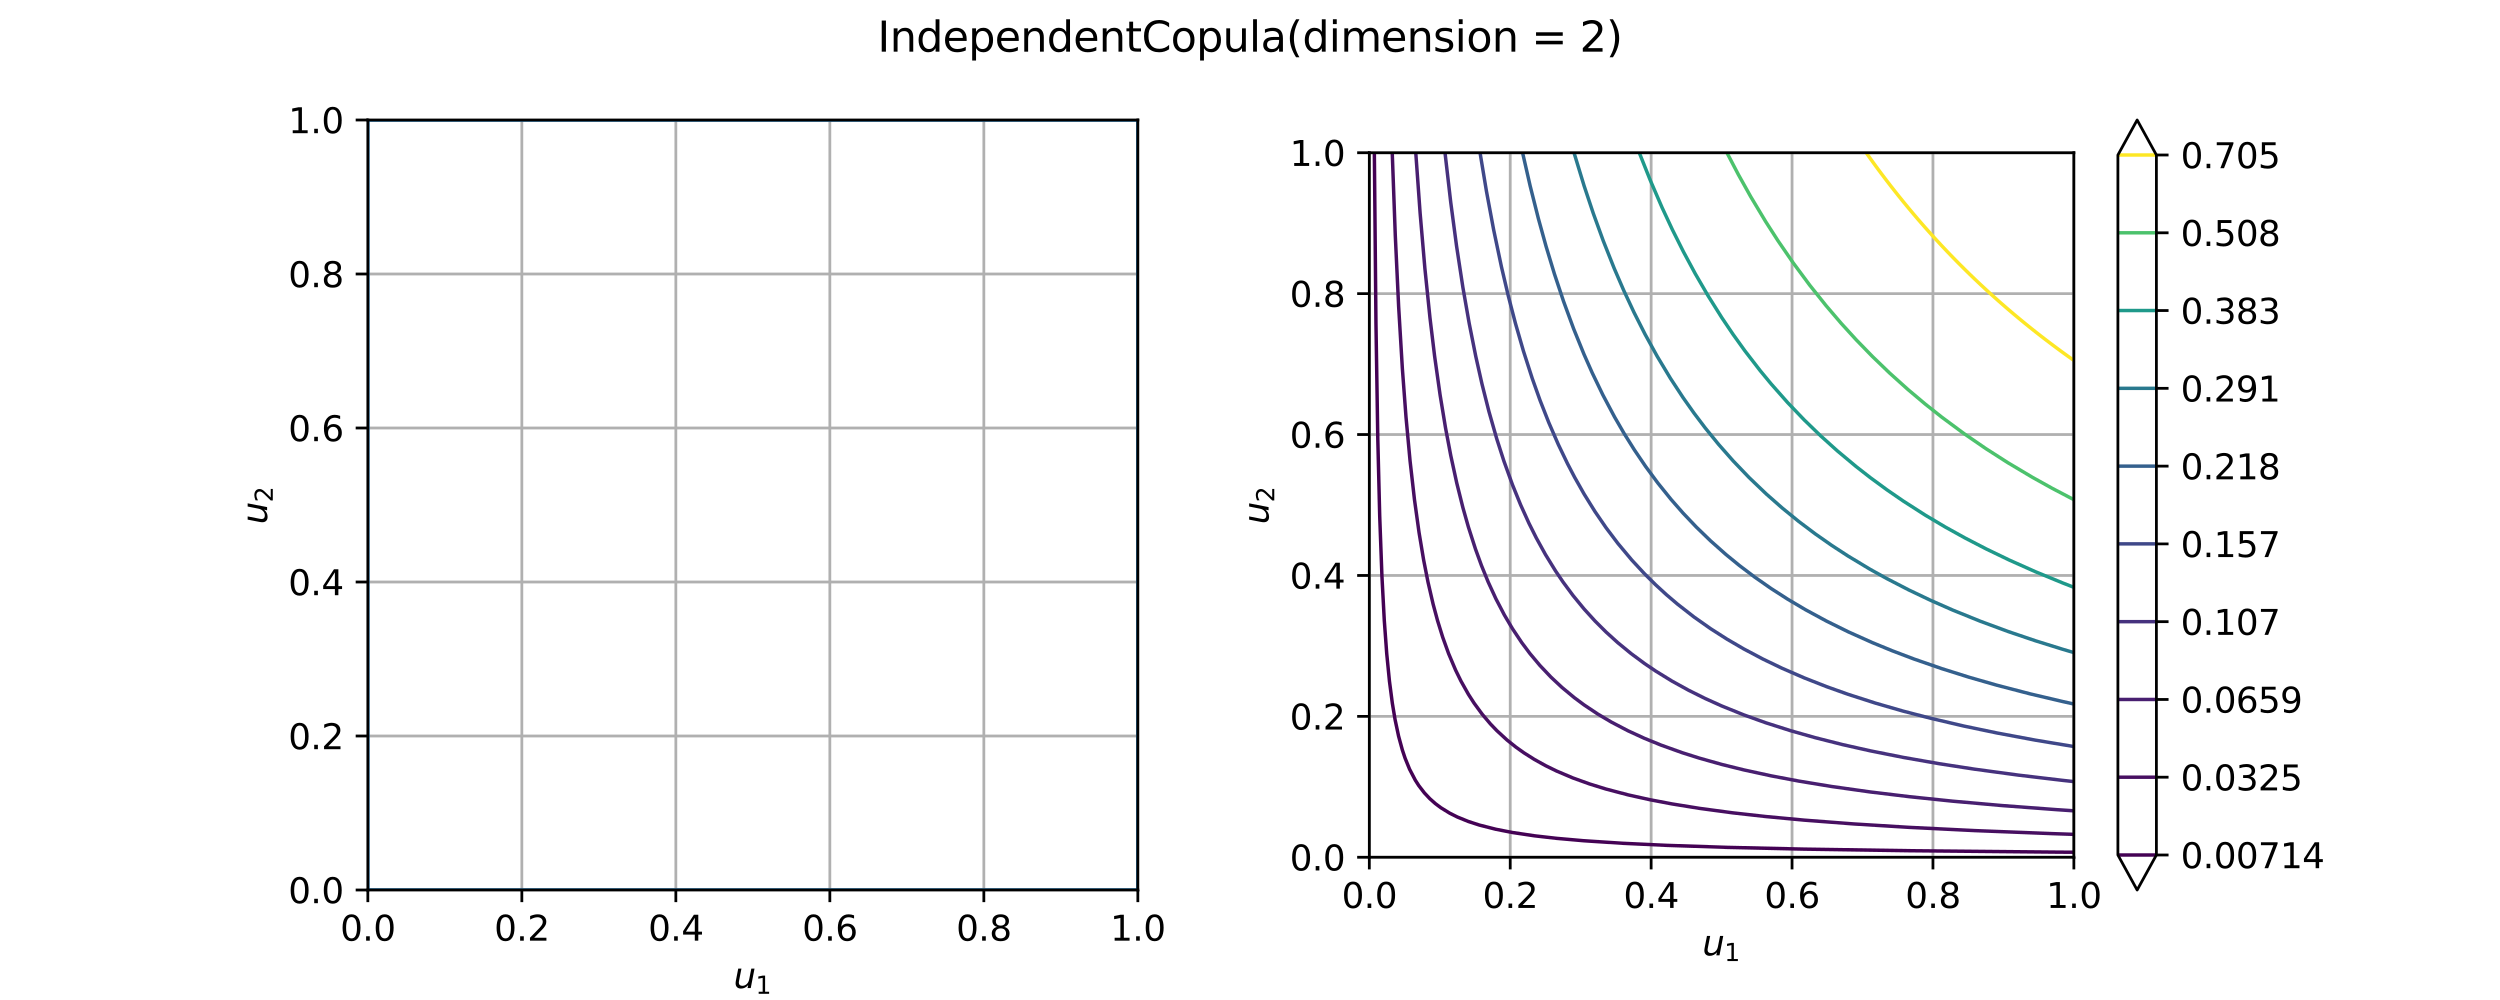 <?xml version="1.0" encoding="utf-8" standalone="no"?>
<!DOCTYPE svg PUBLIC "-//W3C//DTD SVG 1.1//EN"
  "http://www.w3.org/Graphics/SVG/1.1/DTD/svg11.dtd">
<svg xmlns:xlink="http://www.w3.org/1999/xlink" width="720pt" height="288pt" viewBox="0 0 720 288" xmlns="http://www.w3.org/2000/svg" version="1.1">
 <defs>
  <style type="text/css">*{stroke-linejoin: round; stroke-linecap: butt}</style>
 </defs>
 <g id="figure_1">
  <g id="patch_1">
   <path d="M 0 288 
L 720 288 
L 720 0 
L 0 0 
z
" style="fill: #ffffff"/>
  </g>
  <g id="axes_1">
   <g id="patch_2">
    <path d="M 105.938 256.32 
L 327.698 256.32 
L 327.698 34.56 
L 105.938 34.56 
z
" style="fill: #ffffff"/>
   </g>
   <g id="matplotlib.axis_1">
    <g id="xtick_1">
     <g id="line2d_1">
      <path d="M 105.938 256.32 
L 105.938 34.56 
" clip-path="url(#p799a7d5b78)" style="fill: none; stroke: #b0b0b0; stroke-width: 0.8; stroke-linecap: square"/>
     </g>
     <g id="line2d_2">
      <defs>
       <path id="m543e522215" d="M 0 0 
L 0 3.5 
" style="stroke: #000000; stroke-width: 0.8"/>
      </defs>
      <g>
       <use xlink:href="#m543e522215" x="105.938" y="256.32" style="stroke: #000000; stroke-width: 0.8"/>
      </g>
     </g>
     <g id="text_1">
      <!-- 0.0 -->
      <g transform="translate(97.987 270.918) scale(0.1 -0.1)">
       <defs>
        <path id="DejaVuSans-30" d="M 2034 4250 
Q 1547 4250 1301 3770 
Q 1056 3291 1056 2328 
Q 1056 1369 1301 889 
Q 1547 409 2034 409 
Q 2525 409 2770 889 
Q 3016 1369 3016 2328 
Q 3016 3291 2770 3770 
Q 2525 4250 2034 4250 
z
M 2034 4750 
Q 2819 4750 3233 4129 
Q 3647 3509 3647 2328 
Q 3647 1150 3233 529 
Q 2819 -91 2034 -91 
Q 1250 -91 836 529 
Q 422 1150 422 2328 
Q 422 3509 836 4129 
Q 1250 4750 2034 4750 
z
" transform="scale(0.016)"/>
        <path id="DejaVuSans-2e" d="M 684 794 
L 1344 794 
L 1344 0 
L 684 0 
L 684 794 
z
" transform="scale(0.016)"/>
       </defs>
       <use xlink:href="#DejaVuSans-30"/>
       <use xlink:href="#DejaVuSans-2e" transform="translate(63.623 0)"/>
       <use xlink:href="#DejaVuSans-30" transform="translate(95.41 0)"/>
      </g>
     </g>
    </g>
    <g id="xtick_2">
     <g id="line2d_3">
      <path d="M 150.29 256.32 
L 150.29 34.56 
" clip-path="url(#p799a7d5b78)" style="fill: none; stroke: #b0b0b0; stroke-width: 0.8; stroke-linecap: square"/>
     </g>
     <g id="line2d_4">
      <g>
       <use xlink:href="#m543e522215" x="150.29" y="256.32" style="stroke: #000000; stroke-width: 0.8"/>
      </g>
     </g>
     <g id="text_2">
      <!-- 0.2 -->
      <g transform="translate(142.339 270.918) scale(0.1 -0.1)">
       <defs>
        <path id="DejaVuSans-32" d="M 1228 531 
L 3431 531 
L 3431 0 
L 469 0 
L 469 531 
Q 828 903 1448 1529 
Q 2069 2156 2228 2338 
Q 2531 2678 2651 2914 
Q 2772 3150 2772 3378 
Q 2772 3750 2511 3984 
Q 2250 4219 1831 4219 
Q 1534 4219 1204 4116 
Q 875 4013 500 3803 
L 500 4441 
Q 881 4594 1212 4672 
Q 1544 4750 1819 4750 
Q 2544 4750 2975 4387 
Q 3406 4025 3406 3419 
Q 3406 3131 3298 2873 
Q 3191 2616 2906 2266 
Q 2828 2175 2409 1742 
Q 1991 1309 1228 531 
z
" transform="scale(0.016)"/>
       </defs>
       <use xlink:href="#DejaVuSans-30"/>
       <use xlink:href="#DejaVuSans-2e" transform="translate(63.623 0)"/>
       <use xlink:href="#DejaVuSans-32" transform="translate(95.41 0)"/>
      </g>
     </g>
    </g>
    <g id="xtick_3">
     <g id="line2d_5">
      <path d="M 194.642 256.32 
L 194.642 34.56 
" clip-path="url(#p799a7d5b78)" style="fill: none; stroke: #b0b0b0; stroke-width: 0.8; stroke-linecap: square"/>
     </g>
     <g id="line2d_6">
      <g>
       <use xlink:href="#m543e522215" x="194.642" y="256.32" style="stroke: #000000; stroke-width: 0.8"/>
      </g>
     </g>
     <g id="text_3">
      <!-- 0.4 -->
      <g transform="translate(186.691 270.918) scale(0.1 -0.1)">
       <defs>
        <path id="DejaVuSans-34" d="M 2419 4116 
L 825 1625 
L 2419 1625 
L 2419 4116 
z
M 2253 4666 
L 3047 4666 
L 3047 1625 
L 3713 1625 
L 3713 1100 
L 3047 1100 
L 3047 0 
L 2419 0 
L 2419 1100 
L 313 1100 
L 313 1709 
L 2253 4666 
z
" transform="scale(0.016)"/>
       </defs>
       <use xlink:href="#DejaVuSans-30"/>
       <use xlink:href="#DejaVuSans-2e" transform="translate(63.623 0)"/>
       <use xlink:href="#DejaVuSans-34" transform="translate(95.41 0)"/>
      </g>
     </g>
    </g>
    <g id="xtick_4">
     <g id="line2d_7">
      <path d="M 238.994 256.32 
L 238.994 34.56 
" clip-path="url(#p799a7d5b78)" style="fill: none; stroke: #b0b0b0; stroke-width: 0.8; stroke-linecap: square"/>
     </g>
     <g id="line2d_8">
      <g>
       <use xlink:href="#m543e522215" x="238.994" y="256.32" style="stroke: #000000; stroke-width: 0.8"/>
      </g>
     </g>
     <g id="text_4">
      <!-- 0.6 -->
      <g transform="translate(231.043 270.918) scale(0.1 -0.1)">
       <defs>
        <path id="DejaVuSans-36" d="M 2113 2584 
Q 1688 2584 1439 2293 
Q 1191 2003 1191 1497 
Q 1191 994 1439 701 
Q 1688 409 2113 409 
Q 2538 409 2786 701 
Q 3034 994 3034 1497 
Q 3034 2003 2786 2293 
Q 2538 2584 2113 2584 
z
M 3366 4563 
L 3366 3988 
Q 3128 4100 2886 4159 
Q 2644 4219 2406 4219 
Q 1781 4219 1451 3797 
Q 1122 3375 1075 2522 
Q 1259 2794 1537 2939 
Q 1816 3084 2150 3084 
Q 2853 3084 3261 2657 
Q 3669 2231 3669 1497 
Q 3669 778 3244 343 
Q 2819 -91 2113 -91 
Q 1303 -91 875 529 
Q 447 1150 447 2328 
Q 447 3434 972 4092 
Q 1497 4750 2381 4750 
Q 2619 4750 2861 4703 
Q 3103 4656 3366 4563 
z
" transform="scale(0.016)"/>
       </defs>
       <use xlink:href="#DejaVuSans-30"/>
       <use xlink:href="#DejaVuSans-2e" transform="translate(63.623 0)"/>
       <use xlink:href="#DejaVuSans-36" transform="translate(95.41 0)"/>
      </g>
     </g>
    </g>
    <g id="xtick_5">
     <g id="line2d_9">
      <path d="M 283.346 256.32 
L 283.346 34.56 
" clip-path="url(#p799a7d5b78)" style="fill: none; stroke: #b0b0b0; stroke-width: 0.8; stroke-linecap: square"/>
     </g>
     <g id="line2d_10">
      <g>
       <use xlink:href="#m543e522215" x="283.346" y="256.32" style="stroke: #000000; stroke-width: 0.8"/>
      </g>
     </g>
     <g id="text_5">
      <!-- 0.8 -->
      <g transform="translate(275.395 270.918) scale(0.1 -0.1)">
       <defs>
        <path id="DejaVuSans-38" d="M 2034 2216 
Q 1584 2216 1326 1975 
Q 1069 1734 1069 1313 
Q 1069 891 1326 650 
Q 1584 409 2034 409 
Q 2484 409 2743 651 
Q 3003 894 3003 1313 
Q 3003 1734 2745 1975 
Q 2488 2216 2034 2216 
z
M 1403 2484 
Q 997 2584 770 2862 
Q 544 3141 544 3541 
Q 544 4100 942 4425 
Q 1341 4750 2034 4750 
Q 2731 4750 3128 4425 
Q 3525 4100 3525 3541 
Q 3525 3141 3298 2862 
Q 3072 2584 2669 2484 
Q 3125 2378 3379 2068 
Q 3634 1759 3634 1313 
Q 3634 634 3220 271 
Q 2806 -91 2034 -91 
Q 1263 -91 848 271 
Q 434 634 434 1313 
Q 434 1759 690 2068 
Q 947 2378 1403 2484 
z
M 1172 3481 
Q 1172 3119 1398 2916 
Q 1625 2713 2034 2713 
Q 2441 2713 2670 2916 
Q 2900 3119 2900 3481 
Q 2900 3844 2670 4047 
Q 2441 4250 2034 4250 
Q 1625 4250 1398 4047 
Q 1172 3844 1172 3481 
z
" transform="scale(0.016)"/>
       </defs>
       <use xlink:href="#DejaVuSans-30"/>
       <use xlink:href="#DejaVuSans-2e" transform="translate(63.623 0)"/>
       <use xlink:href="#DejaVuSans-38" transform="translate(95.41 0)"/>
      </g>
     </g>
    </g>
    <g id="xtick_6">
     <g id="line2d_11">
      <path d="M 327.698 256.32 
L 327.698 34.56 
" clip-path="url(#p799a7d5b78)" style="fill: none; stroke: #b0b0b0; stroke-width: 0.8; stroke-linecap: square"/>
     </g>
     <g id="line2d_12">
      <g>
       <use xlink:href="#m543e522215" x="327.698" y="256.32" style="stroke: #000000; stroke-width: 0.8"/>
      </g>
     </g>
     <g id="text_6">
      <!-- 1.0 -->
      <g transform="translate(319.747 270.918) scale(0.1 -0.1)">
       <defs>
        <path id="DejaVuSans-31" d="M 794 531 
L 1825 531 
L 1825 4091 
L 703 3866 
L 703 4441 
L 1819 4666 
L 2450 4666 
L 2450 531 
L 3481 531 
L 3481 0 
L 794 0 
L 794 531 
z
" transform="scale(0.016)"/>
       </defs>
       <use xlink:href="#DejaVuSans-31"/>
       <use xlink:href="#DejaVuSans-2e" transform="translate(63.623 0)"/>
       <use xlink:href="#DejaVuSans-30" transform="translate(95.41 0)"/>
      </g>
     </g>
    </g>
    <g id="text_7">
     <!-- $u_1$ -->
     <g transform="translate(211.268 284.597) scale(0.1 -0.1)">
      <defs>
       <path id="DejaVuSans-Oblique-75" d="M 428 1388 
L 838 3500 
L 1416 3500 
L 1006 1409 
Q 975 1256 961 1147 
Q 947 1038 947 966 
Q 947 700 1109 554 
Q 1272 409 1569 409 
Q 2031 409 2368 721 
Q 2706 1034 2809 1563 
L 3194 3500 
L 3769 3500 
L 3091 0 
L 2516 0 
L 2631 550 
Q 2388 244 2052 76 
Q 1716 -91 1338 -91 
Q 878 -91 622 161 
Q 366 413 366 863 
Q 366 956 381 1097 
Q 397 1238 428 1388 
z
" transform="scale(0.016)"/>
      </defs>
      <use xlink:href="#DejaVuSans-Oblique-75" transform="translate(0 0.312)"/>
      <use xlink:href="#DejaVuSans-31" transform="translate(63.379 -16.094) scale(0.7)"/>
     </g>
    </g>
   </g>
   <g id="matplotlib.axis_2">
    <g id="ytick_1">
     <g id="line2d_13">
      <path d="M 105.938 256.32 
L 327.698 256.32 
" clip-path="url(#p799a7d5b78)" style="fill: none; stroke: #b0b0b0; stroke-width: 0.8; stroke-linecap: square"/>
     </g>
     <g id="line2d_14">
      <defs>
       <path id="m0b3431dbe2" d="M 0 0 
L -3.5 0 
" style="stroke: #000000; stroke-width: 0.8"/>
      </defs>
      <g>
       <use xlink:href="#m0b3431dbe2" x="105.938" y="256.32" style="stroke: #000000; stroke-width: 0.8"/>
      </g>
     </g>
     <g id="text_8">
      <!-- 0.0 -->
      <g transform="translate(83.035 260.119) scale(0.1 -0.1)">
       <use xlink:href="#DejaVuSans-30"/>
       <use xlink:href="#DejaVuSans-2e" transform="translate(63.623 0)"/>
       <use xlink:href="#DejaVuSans-30" transform="translate(95.41 0)"/>
      </g>
     </g>
    </g>
    <g id="ytick_2">
     <g id="line2d_15">
      <path d="M 105.938 211.968 
L 327.698 211.968 
" clip-path="url(#p799a7d5b78)" style="fill: none; stroke: #b0b0b0; stroke-width: 0.8; stroke-linecap: square"/>
     </g>
     <g id="line2d_16">
      <g>
       <use xlink:href="#m0b3431dbe2" x="105.938" y="211.968" style="stroke: #000000; stroke-width: 0.8"/>
      </g>
     </g>
     <g id="text_9">
      <!-- 0.2 -->
      <g transform="translate(83.035 215.767) scale(0.1 -0.1)">
       <use xlink:href="#DejaVuSans-30"/>
       <use xlink:href="#DejaVuSans-2e" transform="translate(63.623 0)"/>
       <use xlink:href="#DejaVuSans-32" transform="translate(95.41 0)"/>
      </g>
     </g>
    </g>
    <g id="ytick_3">
     <g id="line2d_17">
      <path d="M 105.938 167.616 
L 327.698 167.616 
" clip-path="url(#p799a7d5b78)" style="fill: none; stroke: #b0b0b0; stroke-width: 0.8; stroke-linecap: square"/>
     </g>
     <g id="line2d_18">
      <g>
       <use xlink:href="#m0b3431dbe2" x="105.938" y="167.616" style="stroke: #000000; stroke-width: 0.8"/>
      </g>
     </g>
     <g id="text_10">
      <!-- 0.4 -->
      <g transform="translate(83.035 171.415) scale(0.1 -0.1)">
       <use xlink:href="#DejaVuSans-30"/>
       <use xlink:href="#DejaVuSans-2e" transform="translate(63.623 0)"/>
       <use xlink:href="#DejaVuSans-34" transform="translate(95.41 0)"/>
      </g>
     </g>
    </g>
    <g id="ytick_4">
     <g id="line2d_19">
      <path d="M 105.938 123.264 
L 327.698 123.264 
" clip-path="url(#p799a7d5b78)" style="fill: none; stroke: #b0b0b0; stroke-width: 0.8; stroke-linecap: square"/>
     </g>
     <g id="line2d_20">
      <g>
       <use xlink:href="#m0b3431dbe2" x="105.938" y="123.264" style="stroke: #000000; stroke-width: 0.8"/>
      </g>
     </g>
     <g id="text_11">
      <!-- 0.6 -->
      <g transform="translate(83.035 127.063) scale(0.1 -0.1)">
       <use xlink:href="#DejaVuSans-30"/>
       <use xlink:href="#DejaVuSans-2e" transform="translate(63.623 0)"/>
       <use xlink:href="#DejaVuSans-36" transform="translate(95.41 0)"/>
      </g>
     </g>
    </g>
    <g id="ytick_5">
     <g id="line2d_21">
      <path d="M 105.938 78.912 
L 327.698 78.912 
" clip-path="url(#p799a7d5b78)" style="fill: none; stroke: #b0b0b0; stroke-width: 0.8; stroke-linecap: square"/>
     </g>
     <g id="line2d_22">
      <g>
       <use xlink:href="#m0b3431dbe2" x="105.938" y="78.912" style="stroke: #000000; stroke-width: 0.8"/>
      </g>
     </g>
     <g id="text_12">
      <!-- 0.8 -->
      <g transform="translate(83.035 82.711) scale(0.1 -0.1)">
       <use xlink:href="#DejaVuSans-30"/>
       <use xlink:href="#DejaVuSans-2e" transform="translate(63.623 0)"/>
       <use xlink:href="#DejaVuSans-38" transform="translate(95.41 0)"/>
      </g>
     </g>
    </g>
    <g id="ytick_6">
     <g id="line2d_23">
      <path d="M 105.938 34.56 
L 327.698 34.56 
" clip-path="url(#p799a7d5b78)" style="fill: none; stroke: #b0b0b0; stroke-width: 0.8; stroke-linecap: square"/>
     </g>
     <g id="line2d_24">
      <g>
       <use xlink:href="#m0b3431dbe2" x="105.938" y="34.56" style="stroke: #000000; stroke-width: 0.8"/>
      </g>
     </g>
     <g id="text_13">
      <!-- 1.0 -->
      <g transform="translate(83.035 38.359) scale(0.1 -0.1)">
       <use xlink:href="#DejaVuSans-31"/>
       <use xlink:href="#DejaVuSans-2e" transform="translate(63.623 0)"/>
       <use xlink:href="#DejaVuSans-30" transform="translate(95.41 0)"/>
      </g>
     </g>
    </g>
    <g id="text_14">
     <!-- $u_2$ -->
     <g transform="translate(76.955 150.99) rotate(-90) scale(0.1 -0.1)">
      <use xlink:href="#DejaVuSans-Oblique-75" transform="translate(0 0.312)"/>
      <use xlink:href="#DejaVuSans-32" transform="translate(63.379 -16.094) scale(0.7)"/>
     </g>
    </g>
   </g>
   <g id="line2d_25">
    <path d="M 105.938 256.32 
L 327.698 256.32 
L 327.698 34.56 
L 105.938 34.56 
L 105.938 256.32 
" clip-path="url(#p799a7d5b78)" style="fill: none; stroke: #1f77b4; stroke-linecap: square"/>
   </g>
   <g id="QuadContourSet_1">
    <path clip-path="url(#p799a7d5b78)" style="fill: none; stroke: #440154; stroke-opacity: 0.996"/>
   </g>
   <g id="patch_3">
    <path d="M 105.938 256.32 
L 105.938 34.56 
" style="fill: none; stroke: #000000; stroke-width: 0.8; stroke-linejoin: miter; stroke-linecap: square"/>
   </g>
   <g id="patch_4">
    <path d="M 327.698 256.32 
L 327.698 34.56 
" style="fill: none; stroke: #000000; stroke-width: 0.8; stroke-linejoin: miter; stroke-linecap: square"/>
   </g>
   <g id="patch_5">
    <path d="M 105.938 256.32 
L 327.698 256.32 
" style="fill: none; stroke: #000000; stroke-width: 0.8; stroke-linejoin: miter; stroke-linecap: square"/>
   </g>
   <g id="patch_6">
    <path d="M 105.938 34.56 
L 327.698 34.56 
" style="fill: none; stroke: #000000; stroke-width: 0.8; stroke-linejoin: miter; stroke-linecap: square"/>
   </g>
  </g>
  <g id="axes_2">
   <g id="patch_7">
    <path d="M 394.364 246.895 
L 597.273 246.895 
L 597.273 43.985 
L 394.364 43.985 
z
" style="fill: #ffffff"/>
   </g>
   <g id="matplotlib.axis_3">
    <g id="xtick_7">
     <g id="line2d_26">
      <path d="M 394.364 246.895 
L 394.364 43.985 
" clip-path="url(#p4cf922f3a5)" style="fill: none; stroke: #b0b0b0; stroke-width: 0.8; stroke-linecap: square"/>
     </g>
     <g id="line2d_27">
      <g>
       <use xlink:href="#m543e522215" x="394.364" y="246.895" style="stroke: #000000; stroke-width: 0.8"/>
      </g>
     </g>
     <g id="text_15">
      <!-- 0.0 -->
      <g transform="translate(386.412 261.493) scale(0.1 -0.1)">
       <use xlink:href="#DejaVuSans-30"/>
       <use xlink:href="#DejaVuSans-2e" transform="translate(63.623 0)"/>
       <use xlink:href="#DejaVuSans-30" transform="translate(95.41 0)"/>
      </g>
     </g>
    </g>
    <g id="xtick_8">
     <g id="line2d_28">
      <path d="M 434.945 246.895 
L 434.945 43.985 
" clip-path="url(#p4cf922f3a5)" style="fill: none; stroke: #b0b0b0; stroke-width: 0.8; stroke-linecap: square"/>
     </g>
     <g id="line2d_29">
      <g>
       <use xlink:href="#m543e522215" x="434.945" y="246.895" style="stroke: #000000; stroke-width: 0.8"/>
      </g>
     </g>
     <g id="text_16">
      <!-- 0.2 -->
      <g transform="translate(426.994 261.493) scale(0.1 -0.1)">
       <use xlink:href="#DejaVuSans-30"/>
       <use xlink:href="#DejaVuSans-2e" transform="translate(63.623 0)"/>
       <use xlink:href="#DejaVuSans-32" transform="translate(95.41 0)"/>
      </g>
     </g>
    </g>
    <g id="xtick_9">
     <g id="line2d_30">
      <path d="M 475.527 246.895 
L 475.527 43.985 
" clip-path="url(#p4cf922f3a5)" style="fill: none; stroke: #b0b0b0; stroke-width: 0.8; stroke-linecap: square"/>
     </g>
     <g id="line2d_31">
      <g>
       <use xlink:href="#m543e522215" x="475.527" y="246.895" style="stroke: #000000; stroke-width: 0.8"/>
      </g>
     </g>
     <g id="text_17">
      <!-- 0.4 -->
      <g transform="translate(467.576 261.493) scale(0.1 -0.1)">
       <use xlink:href="#DejaVuSans-30"/>
       <use xlink:href="#DejaVuSans-2e" transform="translate(63.623 0)"/>
       <use xlink:href="#DejaVuSans-34" transform="translate(95.41 0)"/>
      </g>
     </g>
    </g>
    <g id="xtick_10">
     <g id="line2d_32">
      <path d="M 516.109 246.895 
L 516.109 43.985 
" clip-path="url(#p4cf922f3a5)" style="fill: none; stroke: #b0b0b0; stroke-width: 0.8; stroke-linecap: square"/>
     </g>
     <g id="line2d_33">
      <g>
       <use xlink:href="#m543e522215" x="516.109" y="246.895" style="stroke: #000000; stroke-width: 0.8"/>
      </g>
     </g>
     <g id="text_18">
      <!-- 0.6 -->
      <g transform="translate(508.158 261.493) scale(0.1 -0.1)">
       <use xlink:href="#DejaVuSans-30"/>
       <use xlink:href="#DejaVuSans-2e" transform="translate(63.623 0)"/>
       <use xlink:href="#DejaVuSans-36" transform="translate(95.41 0)"/>
      </g>
     </g>
    </g>
    <g id="xtick_11">
     <g id="line2d_34">
      <path d="M 556.691 246.895 
L 556.691 43.985 
" clip-path="url(#p4cf922f3a5)" style="fill: none; stroke: #b0b0b0; stroke-width: 0.8; stroke-linecap: square"/>
     </g>
     <g id="line2d_35">
      <g>
       <use xlink:href="#m543e522215" x="556.691" y="246.895" style="stroke: #000000; stroke-width: 0.8"/>
      </g>
     </g>
     <g id="text_19">
      <!-- 0.8 -->
      <g transform="translate(548.739 261.493) scale(0.1 -0.1)">
       <use xlink:href="#DejaVuSans-30"/>
       <use xlink:href="#DejaVuSans-2e" transform="translate(63.623 0)"/>
       <use xlink:href="#DejaVuSans-38" transform="translate(95.41 0)"/>
      </g>
     </g>
    </g>
    <g id="xtick_12">
     <g id="line2d_36">
      <path d="M 597.273 246.895 
L 597.273 43.985 
" clip-path="url(#p4cf922f3a5)" style="fill: none; stroke: #b0b0b0; stroke-width: 0.8; stroke-linecap: square"/>
     </g>
     <g id="line2d_37">
      <g>
       <use xlink:href="#m543e522215" x="597.273" y="246.895" style="stroke: #000000; stroke-width: 0.8"/>
      </g>
     </g>
     <g id="text_20">
      <!-- 1.0 -->
      <g transform="translate(589.321 261.493) scale(0.1 -0.1)">
       <use xlink:href="#DejaVuSans-31"/>
       <use xlink:href="#DejaVuSans-2e" transform="translate(63.623 0)"/>
       <use xlink:href="#DejaVuSans-30" transform="translate(95.41 0)"/>
      </g>
     </g>
    </g>
    <g id="text_21">
     <!-- $u_1$ -->
     <g transform="translate(490.268 275.171) scale(0.1 -0.1)">
      <use xlink:href="#DejaVuSans-Oblique-75" transform="translate(0 0.312)"/>
      <use xlink:href="#DejaVuSans-31" transform="translate(63.379 -16.094) scale(0.7)"/>
     </g>
    </g>
   </g>
   <g id="matplotlib.axis_4">
    <g id="ytick_7">
     <g id="line2d_38">
      <path d="M 394.364 246.895 
L 597.273 246.895 
" clip-path="url(#p4cf922f3a5)" style="fill: none; stroke: #b0b0b0; stroke-width: 0.8; stroke-linecap: square"/>
     </g>
     <g id="line2d_39">
      <g>
       <use xlink:href="#m0b3431dbe2" x="394.364" y="246.895" style="stroke: #000000; stroke-width: 0.8"/>
      </g>
     </g>
     <g id="text_22">
      <!-- 0.0 -->
      <g transform="translate(371.461 250.694) scale(0.1 -0.1)">
       <use xlink:href="#DejaVuSans-30"/>
       <use xlink:href="#DejaVuSans-2e" transform="translate(63.623 0)"/>
       <use xlink:href="#DejaVuSans-30" transform="translate(95.41 0)"/>
      </g>
     </g>
    </g>
    <g id="ytick_8">
     <g id="line2d_40">
      <path d="M 394.364 206.313 
L 597.273 206.313 
" clip-path="url(#p4cf922f3a5)" style="fill: none; stroke: #b0b0b0; stroke-width: 0.8; stroke-linecap: square"/>
     </g>
     <g id="line2d_41">
      <g>
       <use xlink:href="#m0b3431dbe2" x="394.364" y="206.313" style="stroke: #000000; stroke-width: 0.8"/>
      </g>
     </g>
     <g id="text_23">
      <!-- 0.2 -->
      <g transform="translate(371.461 210.112) scale(0.1 -0.1)">
       <use xlink:href="#DejaVuSans-30"/>
       <use xlink:href="#DejaVuSans-2e" transform="translate(63.623 0)"/>
       <use xlink:href="#DejaVuSans-32" transform="translate(95.41 0)"/>
      </g>
     </g>
    </g>
    <g id="ytick_9">
     <g id="line2d_42">
      <path d="M 394.364 165.731 
L 597.273 165.731 
" clip-path="url(#p4cf922f3a5)" style="fill: none; stroke: #b0b0b0; stroke-width: 0.8; stroke-linecap: square"/>
     </g>
     <g id="line2d_43">
      <g>
       <use xlink:href="#m0b3431dbe2" x="394.364" y="165.731" style="stroke: #000000; stroke-width: 0.8"/>
      </g>
     </g>
     <g id="text_24">
      <!-- 0.4 -->
      <g transform="translate(371.461 169.53) scale(0.1 -0.1)">
       <use xlink:href="#DejaVuSans-30"/>
       <use xlink:href="#DejaVuSans-2e" transform="translate(63.623 0)"/>
       <use xlink:href="#DejaVuSans-34" transform="translate(95.41 0)"/>
      </g>
     </g>
    </g>
    <g id="ytick_10">
     <g id="line2d_44">
      <path d="M 394.364 125.149 
L 597.273 125.149 
" clip-path="url(#p4cf922f3a5)" style="fill: none; stroke: #b0b0b0; stroke-width: 0.8; stroke-linecap: square"/>
     </g>
     <g id="line2d_45">
      <g>
       <use xlink:href="#m0b3431dbe2" x="394.364" y="125.149" style="stroke: #000000; stroke-width: 0.8"/>
      </g>
     </g>
     <g id="text_25">
      <!-- 0.6 -->
      <g transform="translate(371.461 128.948) scale(0.1 -0.1)">
       <use xlink:href="#DejaVuSans-30"/>
       <use xlink:href="#DejaVuSans-2e" transform="translate(63.623 0)"/>
       <use xlink:href="#DejaVuSans-36" transform="translate(95.41 0)"/>
      </g>
     </g>
    </g>
    <g id="ytick_11">
     <g id="line2d_46">
      <path d="M 394.364 84.567 
L 597.273 84.567 
" clip-path="url(#p4cf922f3a5)" style="fill: none; stroke: #b0b0b0; stroke-width: 0.8; stroke-linecap: square"/>
     </g>
     <g id="line2d_47">
      <g>
       <use xlink:href="#m0b3431dbe2" x="394.364" y="84.567" style="stroke: #000000; stroke-width: 0.8"/>
      </g>
     </g>
     <g id="text_26">
      <!-- 0.8 -->
      <g transform="translate(371.461 88.366) scale(0.1 -0.1)">
       <use xlink:href="#DejaVuSans-30"/>
       <use xlink:href="#DejaVuSans-2e" transform="translate(63.623 0)"/>
       <use xlink:href="#DejaVuSans-38" transform="translate(95.41 0)"/>
      </g>
     </g>
    </g>
    <g id="ytick_12">
     <g id="line2d_48">
      <path d="M 394.364 43.985 
L 597.273 43.985 
" clip-path="url(#p4cf922f3a5)" style="fill: none; stroke: #b0b0b0; stroke-width: 0.8; stroke-linecap: square"/>
     </g>
     <g id="line2d_49">
      <g>
       <use xlink:href="#m0b3431dbe2" x="394.364" y="43.985" style="stroke: #000000; stroke-width: 0.8"/>
      </g>
     </g>
     <g id="text_27">
      <!-- 1.0 -->
      <g transform="translate(371.461 47.785) scale(0.1 -0.1)">
       <use xlink:href="#DejaVuSans-31"/>
       <use xlink:href="#DejaVuSans-2e" transform="translate(63.623 0)"/>
       <use xlink:href="#DejaVuSans-30" transform="translate(95.41 0)"/>
      </g>
     </g>
    </g>
    <g id="text_28">
     <!-- $u_2$ -->
     <g transform="translate(365.381 150.99) rotate(-90) scale(0.1 -0.1)">
      <use xlink:href="#DejaVuSans-Oblique-75" transform="translate(0 0.312)"/>
      <use xlink:href="#DejaVuSans-32" transform="translate(63.379 -16.094) scale(0.7)"/>
     </g>
    </g>
   </g>
   <g id="QuadContourSet_2">
    <path d="M 395.813 43.985 
L 396.276 93.127 
L 396.804 126.417 
L 397.355 148.61 
L 398 166.048 
L 398.677 178.73 
L 399.376 188.241 
L 400.16 196.167 
L 400.988 202.508 
L 401.783 207.264 
L 402.794 212.02 
L 403.875 215.983 
L 404.668 218.36 
L 405.956 221.531 
L 407.612 224.701 
L 408.631 226.287 
L 408.631 226.287 
L 410.216 228.347 
L 411.801 230.033 
L 413.386 231.439 
L 414.972 232.627 
L 414.972 232.627 
L 417.548 234.213 
L 419.727 235.303 
L 422.898 236.591 
L 426.068 237.621 
L 430.824 238.831 
L 435.58 239.761 
L 441.92 240.712 
L 448.261 241.439 
L 456.188 242.139 
L 456.188 242.139 
L 467.284 242.863 
L 479.966 243.46 
L 497.403 244.041 
L 519.597 244.547 
L 549.716 245.002 
L 592.517 245.411 
L 597.273 245.446 
L 597.273 245.446 
" clip-path="url(#p4cf922f3a5)" style="fill: none; stroke: #440154; stroke-opacity: 0.996"/>
    <path d="M 400.965 43.985 
L 401.841 67.764 
L 402.813 88.372 
L 403.875 106.074 
L 404.925 120.076 
L 406.099 132.758 
L 407.363 143.855 
L 408.684 153.366 
L 410.01 161.292 
L 411.262 167.633 
L 412.732 173.974 
L 414.013 178.73 
L 415.487 183.485 
L 417.199 188.241 
L 419.214 192.997 
L 420.768 196.167 
L 422.898 199.954 
L 424.54 202.508 
L 426.861 205.679 
L 429.239 208.489 
L 431.1 210.434 
L 433.994 213.097 
L 436.61 215.19 
L 438.833 216.775 
L 441.92 218.73 
L 445.091 220.491 
L 448.261 222.044 
L 453.017 224.059 
L 457.773 225.771 
L 462.528 227.245 
L 468.869 228.917 
L 475.21 230.327 
L 481.551 231.532 
L 489.477 232.812 
L 498.989 234.093 
L 508.5 235.159 
L 519.597 236.199 
L 533.864 237.293 
L 549.716 238.273 
L 568.739 239.213 
L 590.932 240.081 
L 597.273 240.294 
L 597.273 240.294 
" clip-path="url(#p4cf922f3a5)" style="fill: none; stroke: #470e61; stroke-opacity: 0.996"/>
    <path d="M 407.739 43.985 
L 408.997 61.423 
L 410.364 77.275 
L 411.833 91.542 
L 413.177 102.639 
L 414.745 113.735 
L 416.313 123.247 
L 417.816 131.173 
L 419.541 139.099 
L 421.312 146.186 
L 422.898 151.781 
L 422.898 151.781 
L 424.936 158.122 
L 426.666 162.877 
L 428.605 167.633 
L 430.824 172.458 
L 433.274 177.145 
L 435.58 181.047 
L 438.262 185.071 
L 440.635 188.241 
L 443.506 191.667 
L 446.676 195.014 
L 449.847 197.979 
L 453.4 200.923 
L 456.188 202.996 
L 460.212 205.679 
L 464.114 207.984 
L 468.869 210.468 
L 473.625 212.654 
L 478.381 214.592 
L 484.471 216.775 
L 489.477 218.36 
L 489.477 218.36 
L 495.818 220.144 
L 502.159 221.717 
L 510.085 223.442 
L 518.011 224.945 
L 527.523 226.513 
L 538.619 228.081 
L 550.004 229.457 
L 562.398 230.743 
L 576.665 232.007 
L 592.517 233.198 
L 597.273 233.519 
L 597.273 233.519 
" clip-path="url(#p4cf922f3a5)" style="fill: none; stroke: #481f70; stroke-opacity: 0.996"/>
    <path d="M 416.161 43.985 
L 417.809 58.252 
L 419.499 70.934 
L 421.312 82.777 
L 423.127 93.127 
L 425.023 102.639 
L 426.805 110.565 
L 428.808 118.491 
L 431.074 126.417 
L 433.114 132.758 
L 435.58 139.587 
L 437.957 145.44 
L 440.335 150.688 
L 442.467 154.951 
L 445.091 159.707 
L 445.091 159.707 
L 448.017 164.463 
L 450.164 167.633 
L 453.017 171.489 
L 456.188 175.356 
L 459.358 178.846 
L 462.528 182.011 
L 465.902 185.071 
L 469.769 188.241 
L 473.625 191.095 
L 476.795 193.241 
L 481.551 196.167 
L 481.551 196.167 
L 486.307 198.791 
L 491.062 201.157 
L 495.818 203.301 
L 502.159 205.865 
L 508.5 208.145 
L 515.668 210.434 
L 522.767 212.45 
L 530.693 214.453 
L 538.619 216.235 
L 548.131 218.132 
L 558.481 219.946 
L 568.739 221.531 
L 568.739 221.531 
L 581.42 223.25 
L 594.102 224.752 
L 597.273 225.098 
L 597.273 225.098 
" clip-path="url(#p4cf922f3a5)" style="fill: none; stroke: #46327e; stroke-opacity: 0.996"/>
    <path d="M 426.254 43.985 
L 428.099 55.082 
L 430.17 66.179 
L 432.409 76.813 
L 434.383 85.201 
L 436.446 93.127 
L 438.75 101.11 
L 441.283 108.98 
L 443.544 115.321 
L 446.034 121.662 
L 448.79 128.002 
L 451.432 133.507 
L 453.522 137.514 
L 456.212 142.27 
L 459.358 147.335 
L 462.528 151.965 
L 465.977 156.537 
L 469.955 161.292 
L 473.625 165.255 
L 476.795 168.395 
L 479.966 171.303 
L 483.136 174.002 
L 487.892 177.709 
L 492.648 181.056 
L 497.403 184.095 
L 502.159 186.866 
L 507.751 189.826 
L 513.256 192.468 
L 519.597 195.224 
L 526.04 197.752 
L 532.278 199.975 
L 540.205 202.525 
L 548.131 204.812 
L 556.057 206.875 
L 565.568 209.099 
L 575.08 211.088 
L 586.176 213.159 
L 597.273 215.004 
L 597.273 215.004 
" clip-path="url(#p4cf922f3a5)" style="fill: none; stroke: #3f4889; stroke-opacity: 0.996"/>
    <path d="M 438.502 43.985 
L 440.673 53.497 
L 443.068 63.008 
L 445.262 70.934 
L 447.663 78.86 
L 450.302 86.787 
L 453.215 94.713 
L 456.188 102.029 
L 458.565 107.395 
L 461.623 113.735 
L 464.986 120.076 
L 467.737 124.832 
L 470.712 129.588 
L 473.938 134.343 
L 477.448 139.099 
L 481.283 143.855 
L 484.722 147.776 
L 488.526 151.781 
L 492.648 155.77 
L 497.086 159.707 
L 500.963 162.877 
L 505.33 166.184 
L 510.085 169.501 
L 514.841 172.556 
L 519.914 175.559 
L 525.938 178.825 
L 532.278 181.955 
L 539.229 185.071 
L 544.96 187.423 
L 551.301 189.826 
L 551.301 189.826 
L 559.227 192.57 
L 567.153 195.062 
L 575.08 197.335 
L 584.591 199.813 
L 594.102 202.055 
L 597.273 202.756 
L 597.273 202.756 
" clip-path="url(#p4cf922f3a5)" style="fill: none; stroke: #34608d; stroke-opacity: 0.996"/>
    <path d="M 453.314 43.985 
L 456.213 53.497 
L 458.857 61.423 
L 461.736 69.349 
L 464.884 77.275 
L 467.623 83.616 
L 470.583 89.957 
L 473.792 96.298 
L 477.283 102.639 
L 481.096 108.98 
L 484.722 114.514 
L 487.892 119.002 
L 491.103 123.247 
L 494.973 128.002 
L 499.165 132.758 
L 503.744 137.537 
L 508.692 142.27 
L 513.256 146.285 
L 518.063 150.196 
L 522.767 153.738 
L 527.523 157.065 
L 532.278 160.163 
L 538.619 163.975 
L 543.375 166.621 
L 549.716 169.898 
L 556.057 172.917 
L 562.398 175.709 
L 570.324 178.915 
L 578.405 181.9 
L 586.176 184.534 
L 594.102 187.008 
L 597.273 187.944 
L 597.273 187.944 
" clip-path="url(#p4cf922f3a5)" style="fill: none; stroke: #29798e; stroke-opacity: 0.996"/>
    <path d="M 472.114 43.985 
L 475.275 51.912 
L 478.703 59.838 
L 481.662 66.179 
L 484.837 72.52 
L 488.251 78.86 
L 491.933 85.201 
L 495.915 91.542 
L 499.122 96.298 
L 502.538 101.054 
L 506.915 106.725 
L 510.085 110.565 
L 510.085 110.565 
L 514.841 115.946 
L 519.597 120.919 
L 524.352 125.528 
L 529.108 129.812 
L 534.533 134.343 
L 538.619 137.531 
L 543.375 141.022 
L 548.131 144.296 
L 554.472 148.359 
L 560.231 151.781 
L 565.951 154.951 
L 572.079 158.122 
L 578.661 161.292 
L 586.176 164.646 
L 594.102 167.91 
L 597.273 169.144 
L 597.273 169.144 
" clip-path="url(#p4cf922f3a5)" style="fill: none; stroke: #1f998a; stroke-opacity: 0.996"/>
    <path d="M 497.354 43.985 
L 500.676 50.326 
L 504.22 56.667 
L 508.5 63.801 
L 512.067 69.349 
L 516.426 75.69 
L 516.426 75.69 
L 521.182 82.11 
L 525.938 88.066 
L 530.268 93.127 
L 534.606 97.883 
L 539.229 102.639 
L 544.168 107.395 
L 549.455 112.15 
L 554.472 116.372 
L 559.227 120.137 
L 565.568 124.832 
L 565.568 124.832 
L 571.909 129.191 
L 578.25 133.25 
L 585.418 137.514 
L 591.121 140.684 
L 597.273 143.904 
L 597.273 143.904 
" clip-path="url(#p4cf922f3a5)" style="fill: none; stroke: #4cc26c; stroke-opacity: 0.996"/>
    <path d="M 537.455 43.985 
L 538.582 45.571 
L 538.619 45.623 
L 539.726 47.156 
L 540.205 47.811 
L 540.889 48.741 
L 541.79 49.951 
L 542.071 50.326 
L 543.272 51.912 
L 543.375 52.047 
L 544.492 53.497 
L 544.96 54.098 
L 545.733 55.082 
L 546.545 56.106 
L 546.995 56.667 
L 548.131 58.073 
L 548.277 58.252 
L 549.582 59.838 
L 549.716 59.999 
L 550.908 61.423 
L 551.301 61.887 
L 552.258 63.008 
L 552.886 63.737 
L 553.631 64.593 
L 554.472 65.551 
L 555.028 66.179 
L 556.057 67.329 
L 556.45 67.764 
L 557.642 69.072 
L 557.897 69.349 
L 559.227 70.782 
L 559.37 70.934 
L 560.812 72.459 
L 560.87 72.52 
L 562.398 74.105 
L 562.398 74.105 
L 563.954 75.69 
L 563.983 75.72 
L 565.539 77.275 
L 565.568 77.305 
L 567.153 78.86 
L 567.153 78.86 
L 568.739 80.388 
L 568.799 80.446 
L 570.324 81.888 
L 570.476 82.031 
L 571.909 83.361 
L 572.186 83.616 
L 573.494 84.809 
L 573.929 85.201 
L 575.08 86.23 
L 575.707 86.787 
L 576.665 87.627 
L 577.521 88.372 
L 578.25 89 
L 579.371 89.957 
L 579.835 90.35 
L 581.259 91.542 
L 581.42 91.677 
L 583.006 92.981 
L 583.185 93.127 
L 584.591 94.264 
L 585.152 94.713 
L 586.176 95.525 
L 587.161 96.298 
L 587.761 96.766 
L 589.212 97.883 
L 589.347 97.986 
L 590.932 99.187 
L 591.307 99.468 
L 592.517 100.369 
L 593.448 101.054 
L 594.102 101.532 
L 595.635 102.639 
L 595.688 102.676 
L 597.273 103.803 
" clip-path="url(#p4cf922f3a5)" style="fill: none; stroke: #fde725; stroke-opacity: 0.996"/>
   </g>
   <g id="patch_8">
    <path d="M 394.364 246.895 
L 394.364 43.985 
" style="fill: none; stroke: #000000; stroke-width: 0.8; stroke-linejoin: miter; stroke-linecap: square"/>
   </g>
   <g id="patch_9">
    <path d="M 597.273 246.895 
L 597.273 43.985 
" style="fill: none; stroke: #000000; stroke-width: 0.8; stroke-linejoin: miter; stroke-linecap: square"/>
   </g>
   <g id="patch_10">
    <path d="M 394.364 246.895 
L 597.273 246.895 
" style="fill: none; stroke: #000000; stroke-width: 0.8; stroke-linejoin: miter; stroke-linecap: square"/>
   </g>
   <g id="patch_11">
    <path d="M 394.364 43.985 
L 597.273 43.985 
" style="fill: none; stroke: #000000; stroke-width: 0.8; stroke-linejoin: miter; stroke-linecap: square"/>
   </g>
  </g>
  <g id="axes_3">
   <g id="patch_12">
    <path d="M 609.955 246.24 
L 621.043 246.24 
L 621.043 44.64 
L 609.955 44.64 
z
" style="fill: #ffffff"/>
   </g>
   <g id="matplotlib.axis_5"/>
   <g id="matplotlib.axis_6">
    <g id="ytick_13">
     <g id="line2d_50">
      <defs>
       <path id="m13c2d3dcba" d="M 0 0 
L 3.5 0 
" style="stroke: #000000; stroke-width: 0.8"/>
      </defs>
      <g>
       <use xlink:href="#m13c2d3dcba" x="621.043" y="246.24" style="stroke: #000000; stroke-width: 0.8"/>
      </g>
     </g>
     <g id="text_29">
      <!-- 0.00714 -->
      <g transform="translate(628.043 250.039) scale(0.1 -0.1)">
       <defs>
        <path id="DejaVuSans-37" d="M 525 4666 
L 3525 4666 
L 3525 4397 
L 1831 0 
L 1172 0 
L 2766 4134 
L 525 4134 
L 525 4666 
z
" transform="scale(0.016)"/>
       </defs>
       <use xlink:href="#DejaVuSans-30"/>
       <use xlink:href="#DejaVuSans-2e" transform="translate(63.623 0)"/>
       <use xlink:href="#DejaVuSans-30" transform="translate(95.41 0)"/>
       <use xlink:href="#DejaVuSans-30" transform="translate(159.033 0)"/>
       <use xlink:href="#DejaVuSans-37" transform="translate(222.656 0)"/>
       <use xlink:href="#DejaVuSans-31" transform="translate(286.279 0)"/>
       <use xlink:href="#DejaVuSans-34" transform="translate(349.902 0)"/>
      </g>
     </g>
    </g>
    <g id="ytick_14">
     <g id="line2d_51">
      <g>
       <use xlink:href="#m13c2d3dcba" x="621.043" y="223.84" style="stroke: #000000; stroke-width: 0.8"/>
      </g>
     </g>
     <g id="text_30">
      <!-- 0.0325 -->
      <g transform="translate(628.043 227.639) scale(0.1 -0.1)">
       <defs>
        <path id="DejaVuSans-33" d="M 2597 2516 
Q 3050 2419 3304 2112 
Q 3559 1806 3559 1356 
Q 3559 666 3084 287 
Q 2609 -91 1734 -91 
Q 1441 -91 1130 -33 
Q 819 25 488 141 
L 488 750 
Q 750 597 1062 519 
Q 1375 441 1716 441 
Q 2309 441 2620 675 
Q 2931 909 2931 1356 
Q 2931 1769 2642 2001 
Q 2353 2234 1838 2234 
L 1294 2234 
L 1294 2753 
L 1863 2753 
Q 2328 2753 2575 2939 
Q 2822 3125 2822 3475 
Q 2822 3834 2567 4026 
Q 2313 4219 1838 4219 
Q 1578 4219 1281 4162 
Q 984 4106 628 3988 
L 628 4550 
Q 988 4650 1302 4700 
Q 1616 4750 1894 4750 
Q 2613 4750 3031 4423 
Q 3450 4097 3450 3541 
Q 3450 3153 3228 2886 
Q 3006 2619 2597 2516 
z
" transform="scale(0.016)"/>
        <path id="DejaVuSans-35" d="M 691 4666 
L 3169 4666 
L 3169 4134 
L 1269 4134 
L 1269 2991 
Q 1406 3038 1543 3061 
Q 1681 3084 1819 3084 
Q 2600 3084 3056 2656 
Q 3513 2228 3513 1497 
Q 3513 744 3044 326 
Q 2575 -91 1722 -91 
Q 1428 -91 1123 -41 
Q 819 9 494 109 
L 494 744 
Q 775 591 1075 516 
Q 1375 441 1709 441 
Q 2250 441 2565 725 
Q 2881 1009 2881 1497 
Q 2881 1984 2565 2268 
Q 2250 2553 1709 2553 
Q 1456 2553 1204 2497 
Q 953 2441 691 2322 
L 691 4666 
z
" transform="scale(0.016)"/>
       </defs>
       <use xlink:href="#DejaVuSans-30"/>
       <use xlink:href="#DejaVuSans-2e" transform="translate(63.623 0)"/>
       <use xlink:href="#DejaVuSans-30" transform="translate(95.41 0)"/>
       <use xlink:href="#DejaVuSans-33" transform="translate(159.033 0)"/>
       <use xlink:href="#DejaVuSans-32" transform="translate(222.656 0)"/>
       <use xlink:href="#DejaVuSans-35" transform="translate(286.279 0)"/>
      </g>
     </g>
    </g>
    <g id="ytick_15">
     <g id="line2d_52">
      <g>
       <use xlink:href="#m13c2d3dcba" x="621.043" y="201.44" style="stroke: #000000; stroke-width: 0.8"/>
      </g>
     </g>
     <g id="text_31">
      <!-- 0.0659 -->
      <g transform="translate(628.043 205.239) scale(0.1 -0.1)">
       <defs>
        <path id="DejaVuSans-39" d="M 703 97 
L 703 672 
Q 941 559 1184 500 
Q 1428 441 1663 441 
Q 2288 441 2617 861 
Q 2947 1281 2994 2138 
Q 2813 1869 2534 1725 
Q 2256 1581 1919 1581 
Q 1219 1581 811 2004 
Q 403 2428 403 3163 
Q 403 3881 828 4315 
Q 1253 4750 1959 4750 
Q 2769 4750 3195 4129 
Q 3622 3509 3622 2328 
Q 3622 1225 3098 567 
Q 2575 -91 1691 -91 
Q 1453 -91 1209 -44 
Q 966 3 703 97 
z
M 1959 2075 
Q 2384 2075 2632 2365 
Q 2881 2656 2881 3163 
Q 2881 3666 2632 3958 
Q 2384 4250 1959 4250 
Q 1534 4250 1286 3958 
Q 1038 3666 1038 3163 
Q 1038 2656 1286 2365 
Q 1534 2075 1959 2075 
z
" transform="scale(0.016)"/>
       </defs>
       <use xlink:href="#DejaVuSans-30"/>
       <use xlink:href="#DejaVuSans-2e" transform="translate(63.623 0)"/>
       <use xlink:href="#DejaVuSans-30" transform="translate(95.41 0)"/>
       <use xlink:href="#DejaVuSans-36" transform="translate(159.033 0)"/>
       <use xlink:href="#DejaVuSans-35" transform="translate(222.656 0)"/>
       <use xlink:href="#DejaVuSans-39" transform="translate(286.279 0)"/>
      </g>
     </g>
    </g>
    <g id="ytick_16">
     <g id="line2d_53">
      <g>
       <use xlink:href="#m13c2d3dcba" x="621.043" y="179.04" style="stroke: #000000; stroke-width: 0.8"/>
      </g>
     </g>
     <g id="text_32">
      <!-- 0.107 -->
      <g transform="translate(628.043 182.839) scale(0.1 -0.1)">
       <use xlink:href="#DejaVuSans-30"/>
       <use xlink:href="#DejaVuSans-2e" transform="translate(63.623 0)"/>
       <use xlink:href="#DejaVuSans-31" transform="translate(95.41 0)"/>
       <use xlink:href="#DejaVuSans-30" transform="translate(159.033 0)"/>
       <use xlink:href="#DejaVuSans-37" transform="translate(222.656 0)"/>
      </g>
     </g>
    </g>
    <g id="ytick_17">
     <g id="line2d_54">
      <g>
       <use xlink:href="#m13c2d3dcba" x="621.043" y="156.64" style="stroke: #000000; stroke-width: 0.8"/>
      </g>
     </g>
     <g id="text_33">
      <!-- 0.157 -->
      <g transform="translate(628.043 160.439) scale(0.1 -0.1)">
       <use xlink:href="#DejaVuSans-30"/>
       <use xlink:href="#DejaVuSans-2e" transform="translate(63.623 0)"/>
       <use xlink:href="#DejaVuSans-31" transform="translate(95.41 0)"/>
       <use xlink:href="#DejaVuSans-35" transform="translate(159.033 0)"/>
       <use xlink:href="#DejaVuSans-37" transform="translate(222.656 0)"/>
      </g>
     </g>
    </g>
    <g id="ytick_18">
     <g id="line2d_55">
      <g>
       <use xlink:href="#m13c2d3dcba" x="621.043" y="134.24" style="stroke: #000000; stroke-width: 0.8"/>
      </g>
     </g>
     <g id="text_34">
      <!-- 0.218 -->
      <g transform="translate(628.043 138.039) scale(0.1 -0.1)">
       <use xlink:href="#DejaVuSans-30"/>
       <use xlink:href="#DejaVuSans-2e" transform="translate(63.623 0)"/>
       <use xlink:href="#DejaVuSans-32" transform="translate(95.41 0)"/>
       <use xlink:href="#DejaVuSans-31" transform="translate(159.033 0)"/>
       <use xlink:href="#DejaVuSans-38" transform="translate(222.656 0)"/>
      </g>
     </g>
    </g>
    <g id="ytick_19">
     <g id="line2d_56">
      <g>
       <use xlink:href="#m13c2d3dcba" x="621.043" y="111.84" style="stroke: #000000; stroke-width: 0.8"/>
      </g>
     </g>
     <g id="text_35">
      <!-- 0.291 -->
      <g transform="translate(628.043 115.639) scale(0.1 -0.1)">
       <use xlink:href="#DejaVuSans-30"/>
       <use xlink:href="#DejaVuSans-2e" transform="translate(63.623 0)"/>
       <use xlink:href="#DejaVuSans-32" transform="translate(95.41 0)"/>
       <use xlink:href="#DejaVuSans-39" transform="translate(159.033 0)"/>
       <use xlink:href="#DejaVuSans-31" transform="translate(222.656 0)"/>
      </g>
     </g>
    </g>
    <g id="ytick_20">
     <g id="line2d_57">
      <g>
       <use xlink:href="#m13c2d3dcba" x="621.043" y="89.44" style="stroke: #000000; stroke-width: 0.8"/>
      </g>
     </g>
     <g id="text_36">
      <!-- 0.383 -->
      <g transform="translate(628.043 93.239) scale(0.1 -0.1)">
       <use xlink:href="#DejaVuSans-30"/>
       <use xlink:href="#DejaVuSans-2e" transform="translate(63.623 0)"/>
       <use xlink:href="#DejaVuSans-33" transform="translate(95.41 0)"/>
       <use xlink:href="#DejaVuSans-38" transform="translate(159.033 0)"/>
       <use xlink:href="#DejaVuSans-33" transform="translate(222.656 0)"/>
      </g>
     </g>
    </g>
    <g id="ytick_21">
     <g id="line2d_58">
      <g>
       <use xlink:href="#m13c2d3dcba" x="621.043" y="67.04" style="stroke: #000000; stroke-width: 0.8"/>
      </g>
     </g>
     <g id="text_37">
      <!-- 0.508 -->
      <g transform="translate(628.043 70.839) scale(0.1 -0.1)">
       <use xlink:href="#DejaVuSans-30"/>
       <use xlink:href="#DejaVuSans-2e" transform="translate(63.623 0)"/>
       <use xlink:href="#DejaVuSans-35" transform="translate(95.41 0)"/>
       <use xlink:href="#DejaVuSans-30" transform="translate(159.033 0)"/>
       <use xlink:href="#DejaVuSans-38" transform="translate(222.656 0)"/>
      </g>
     </g>
    </g>
    <g id="ytick_22">
     <g id="line2d_59">
      <g>
       <use xlink:href="#m13c2d3dcba" x="621.043" y="44.64" style="stroke: #000000; stroke-width: 0.8"/>
      </g>
     </g>
     <g id="text_38">
      <!-- 0.705 -->
      <g transform="translate(628.043 48.439) scale(0.1 -0.1)">
       <use xlink:href="#DejaVuSans-30"/>
       <use xlink:href="#DejaVuSans-2e" transform="translate(63.623 0)"/>
       <use xlink:href="#DejaVuSans-37" transform="translate(95.41 0)"/>
       <use xlink:href="#DejaVuSans-30" transform="translate(159.033 0)"/>
       <use xlink:href="#DejaVuSans-35" transform="translate(222.656 0)"/>
      </g>
     </g>
    </g>
   </g>
   <g id="LineCollection_1"/>
   <g id="LineCollection_2">
    <path d="M 609.955 246.24 
L 621.043 246.24 
" clip-path="url(#p223f912793)" style="fill: none; stroke: #440154; stroke-opacity: 0.996"/>
    <path d="M 609.955 223.84 
L 621.043 223.84 
" clip-path="url(#p223f912793)" style="fill: none; stroke: #470e61; stroke-opacity: 0.996"/>
    <path d="M 609.955 201.44 
L 621.043 201.44 
" clip-path="url(#p223f912793)" style="fill: none; stroke: #481f70; stroke-opacity: 0.996"/>
    <path d="M 609.955 179.04 
L 621.043 179.04 
" clip-path="url(#p223f912793)" style="fill: none; stroke: #46327e; stroke-opacity: 0.996"/>
    <path d="M 609.955 156.64 
L 621.043 156.64 
" clip-path="url(#p223f912793)" style="fill: none; stroke: #3f4889; stroke-opacity: 0.996"/>
    <path d="M 609.955 134.24 
L 621.043 134.24 
" clip-path="url(#p223f912793)" style="fill: none; stroke: #34608d; stroke-opacity: 0.996"/>
    <path d="M 609.955 111.84 
L 621.043 111.84 
" clip-path="url(#p223f912793)" style="fill: none; stroke: #29798e; stroke-opacity: 0.996"/>
    <path d="M 609.955 89.44 
L 621.043 89.44 
" clip-path="url(#p223f912793)" style="fill: none; stroke: #1f998a; stroke-opacity: 0.996"/>
    <path d="M 609.955 67.04 
L 621.043 67.04 
" clip-path="url(#p223f912793)" style="fill: none; stroke: #4cc26c; stroke-opacity: 0.996"/>
    <path d="M 609.955 44.64 
L 621.043 44.64 
" clip-path="url(#p223f912793)" style="fill: none; stroke: #fde725; stroke-opacity: 0.996"/>
   </g>
   <g id="patch_13">
    <path d="M 609.955 246.24 
L 615.499 256.32 
L 621.043 246.24 
L 621.043 44.64 
L 615.499 34.56 
L 609.955 44.64 
L 609.955 246.24 
z
" style="fill: none; stroke: #000000; stroke-width: 0.8; stroke-linejoin: miter; stroke-linecap: square"/>
   </g>
  </g>
  <g id="text_39">
   <!-- IndependentCopula(dimension = 2) -->
   <g transform="translate(252.729 14.878) scale(0.12 -0.12)">
    <defs>
     <path id="DejaVuSans-49" d="M 628 4666 
L 1259 4666 
L 1259 0 
L 628 0 
L 628 4666 
z
" transform="scale(0.016)"/>
     <path id="DejaVuSans-6e" d="M 3513 2113 
L 3513 0 
L 2938 0 
L 2938 2094 
Q 2938 2591 2744 2837 
Q 2550 3084 2163 3084 
Q 1697 3084 1428 2787 
Q 1159 2491 1159 1978 
L 1159 0 
L 581 0 
L 581 3500 
L 1159 3500 
L 1159 2956 
Q 1366 3272 1645 3428 
Q 1925 3584 2291 3584 
Q 2894 3584 3203 3211 
Q 3513 2838 3513 2113 
z
" transform="scale(0.016)"/>
     <path id="DejaVuSans-64" d="M 2906 2969 
L 2906 4863 
L 3481 4863 
L 3481 0 
L 2906 0 
L 2906 525 
Q 2725 213 2448 61 
Q 2172 -91 1784 -91 
Q 1150 -91 751 415 
Q 353 922 353 1747 
Q 353 2572 751 3078 
Q 1150 3584 1784 3584 
Q 2172 3584 2448 3432 
Q 2725 3281 2906 2969 
z
M 947 1747 
Q 947 1113 1208 752 
Q 1469 391 1925 391 
Q 2381 391 2643 752 
Q 2906 1113 2906 1747 
Q 2906 2381 2643 2742 
Q 2381 3103 1925 3103 
Q 1469 3103 1208 2742 
Q 947 2381 947 1747 
z
" transform="scale(0.016)"/>
     <path id="DejaVuSans-65" d="M 3597 1894 
L 3597 1613 
L 953 1613 
Q 991 1019 1311 708 
Q 1631 397 2203 397 
Q 2534 397 2845 478 
Q 3156 559 3463 722 
L 3463 178 
Q 3153 47 2828 -22 
Q 2503 -91 2169 -91 
Q 1331 -91 842 396 
Q 353 884 353 1716 
Q 353 2575 817 3079 
Q 1281 3584 2069 3584 
Q 2775 3584 3186 3129 
Q 3597 2675 3597 1894 
z
M 3022 2063 
Q 3016 2534 2758 2815 
Q 2500 3097 2075 3097 
Q 1594 3097 1305 2825 
Q 1016 2553 972 2059 
L 3022 2063 
z
" transform="scale(0.016)"/>
     <path id="DejaVuSans-70" d="M 1159 525 
L 1159 -1331 
L 581 -1331 
L 581 3500 
L 1159 3500 
L 1159 2969 
Q 1341 3281 1617 3432 
Q 1894 3584 2278 3584 
Q 2916 3584 3314 3078 
Q 3713 2572 3713 1747 
Q 3713 922 3314 415 
Q 2916 -91 2278 -91 
Q 1894 -91 1617 61 
Q 1341 213 1159 525 
z
M 3116 1747 
Q 3116 2381 2855 2742 
Q 2594 3103 2138 3103 
Q 1681 3103 1420 2742 
Q 1159 2381 1159 1747 
Q 1159 1113 1420 752 
Q 1681 391 2138 391 
Q 2594 391 2855 752 
Q 3116 1113 3116 1747 
z
" transform="scale(0.016)"/>
     <path id="DejaVuSans-74" d="M 1172 4494 
L 1172 3500 
L 2356 3500 
L 2356 3053 
L 1172 3053 
L 1172 1153 
Q 1172 725 1289 603 
Q 1406 481 1766 481 
L 2356 481 
L 2356 0 
L 1766 0 
Q 1100 0 847 248 
Q 594 497 594 1153 
L 594 3053 
L 172 3053 
L 172 3500 
L 594 3500 
L 594 4494 
L 1172 4494 
z
" transform="scale(0.016)"/>
     <path id="DejaVuSans-43" d="M 4122 4306 
L 4122 3641 
Q 3803 3938 3442 4084 
Q 3081 4231 2675 4231 
Q 1875 4231 1450 3742 
Q 1025 3253 1025 2328 
Q 1025 1406 1450 917 
Q 1875 428 2675 428 
Q 3081 428 3442 575 
Q 3803 722 4122 1019 
L 4122 359 
Q 3791 134 3420 21 
Q 3050 -91 2638 -91 
Q 1578 -91 968 557 
Q 359 1206 359 2328 
Q 359 3453 968 4101 
Q 1578 4750 2638 4750 
Q 3056 4750 3426 4639 
Q 3797 4528 4122 4306 
z
" transform="scale(0.016)"/>
     <path id="DejaVuSans-6f" d="M 1959 3097 
Q 1497 3097 1228 2736 
Q 959 2375 959 1747 
Q 959 1119 1226 758 
Q 1494 397 1959 397 
Q 2419 397 2687 759 
Q 2956 1122 2956 1747 
Q 2956 2369 2687 2733 
Q 2419 3097 1959 3097 
z
M 1959 3584 
Q 2709 3584 3137 3096 
Q 3566 2609 3566 1747 
Q 3566 888 3137 398 
Q 2709 -91 1959 -91 
Q 1206 -91 779 398 
Q 353 888 353 1747 
Q 353 2609 779 3096 
Q 1206 3584 1959 3584 
z
" transform="scale(0.016)"/>
     <path id="DejaVuSans-75" d="M 544 1381 
L 544 3500 
L 1119 3500 
L 1119 1403 
Q 1119 906 1312 657 
Q 1506 409 1894 409 
Q 2359 409 2629 706 
Q 2900 1003 2900 1516 
L 2900 3500 
L 3475 3500 
L 3475 0 
L 2900 0 
L 2900 538 
Q 2691 219 2414 64 
Q 2138 -91 1772 -91 
Q 1169 -91 856 284 
Q 544 659 544 1381 
z
M 1991 3584 
L 1991 3584 
z
" transform="scale(0.016)"/>
     <path id="DejaVuSans-6c" d="M 603 4863 
L 1178 4863 
L 1178 0 
L 603 0 
L 603 4863 
z
" transform="scale(0.016)"/>
     <path id="DejaVuSans-61" d="M 2194 1759 
Q 1497 1759 1228 1600 
Q 959 1441 959 1056 
Q 959 750 1161 570 
Q 1363 391 1709 391 
Q 2188 391 2477 730 
Q 2766 1069 2766 1631 
L 2766 1759 
L 2194 1759 
z
M 3341 1997 
L 3341 0 
L 2766 0 
L 2766 531 
Q 2569 213 2275 61 
Q 1981 -91 1556 -91 
Q 1019 -91 701 211 
Q 384 513 384 1019 
Q 384 1609 779 1909 
Q 1175 2209 1959 2209 
L 2766 2209 
L 2766 2266 
Q 2766 2663 2505 2880 
Q 2244 3097 1772 3097 
Q 1472 3097 1187 3025 
Q 903 2953 641 2809 
L 641 3341 
Q 956 3463 1253 3523 
Q 1550 3584 1831 3584 
Q 2591 3584 2966 3190 
Q 3341 2797 3341 1997 
z
" transform="scale(0.016)"/>
     <path id="DejaVuSans-28" d="M 1984 4856 
Q 1566 4138 1362 3434 
Q 1159 2731 1159 2009 
Q 1159 1288 1364 580 
Q 1569 -128 1984 -844 
L 1484 -844 
Q 1016 -109 783 600 
Q 550 1309 550 2009 
Q 550 2706 781 3412 
Q 1013 4119 1484 4856 
L 1984 4856 
z
" transform="scale(0.016)"/>
     <path id="DejaVuSans-69" d="M 603 3500 
L 1178 3500 
L 1178 0 
L 603 0 
L 603 3500 
z
M 603 4863 
L 1178 4863 
L 1178 4134 
L 603 4134 
L 603 4863 
z
" transform="scale(0.016)"/>
     <path id="DejaVuSans-6d" d="M 3328 2828 
Q 3544 3216 3844 3400 
Q 4144 3584 4550 3584 
Q 5097 3584 5394 3201 
Q 5691 2819 5691 2113 
L 5691 0 
L 5113 0 
L 5113 2094 
Q 5113 2597 4934 2840 
Q 4756 3084 4391 3084 
Q 3944 3084 3684 2787 
Q 3425 2491 3425 1978 
L 3425 0 
L 2847 0 
L 2847 2094 
Q 2847 2600 2669 2842 
Q 2491 3084 2119 3084 
Q 1678 3084 1418 2786 
Q 1159 2488 1159 1978 
L 1159 0 
L 581 0 
L 581 3500 
L 1159 3500 
L 1159 2956 
Q 1356 3278 1631 3431 
Q 1906 3584 2284 3584 
Q 2666 3584 2933 3390 
Q 3200 3197 3328 2828 
z
" transform="scale(0.016)"/>
     <path id="DejaVuSans-73" d="M 2834 3397 
L 2834 2853 
Q 2591 2978 2328 3040 
Q 2066 3103 1784 3103 
Q 1356 3103 1142 2972 
Q 928 2841 928 2578 
Q 928 2378 1081 2264 
Q 1234 2150 1697 2047 
L 1894 2003 
Q 2506 1872 2764 1633 
Q 3022 1394 3022 966 
Q 3022 478 2636 193 
Q 2250 -91 1575 -91 
Q 1294 -91 989 -36 
Q 684 19 347 128 
L 347 722 
Q 666 556 975 473 
Q 1284 391 1588 391 
Q 1994 391 2212 530 
Q 2431 669 2431 922 
Q 2431 1156 2273 1281 
Q 2116 1406 1581 1522 
L 1381 1569 
Q 847 1681 609 1914 
Q 372 2147 372 2553 
Q 372 3047 722 3315 
Q 1072 3584 1716 3584 
Q 2034 3584 2315 3537 
Q 2597 3491 2834 3397 
z
" transform="scale(0.016)"/>
     <path id="DejaVuSans-20" transform="scale(0.016)"/>
     <path id="DejaVuSans-3d" d="M 678 2906 
L 4684 2906 
L 4684 2381 
L 678 2381 
L 678 2906 
z
M 678 1631 
L 4684 1631 
L 4684 1100 
L 678 1100 
L 678 1631 
z
" transform="scale(0.016)"/>
     <path id="DejaVuSans-29" d="M 513 4856 
L 1013 4856 
Q 1481 4119 1714 3412 
Q 1947 2706 1947 2009 
Q 1947 1309 1714 600 
Q 1481 -109 1013 -844 
L 513 -844 
Q 928 -128 1133 580 
Q 1338 1288 1338 2009 
Q 1338 2731 1133 3434 
Q 928 4138 513 4856 
z
" transform="scale(0.016)"/>
    </defs>
    <use xlink:href="#DejaVuSans-49"/>
    <use xlink:href="#DejaVuSans-6e" transform="translate(29.492 0)"/>
    <use xlink:href="#DejaVuSans-64" transform="translate(92.871 0)"/>
    <use xlink:href="#DejaVuSans-65" transform="translate(156.348 0)"/>
    <use xlink:href="#DejaVuSans-70" transform="translate(217.871 0)"/>
    <use xlink:href="#DejaVuSans-65" transform="translate(281.348 0)"/>
    <use xlink:href="#DejaVuSans-6e" transform="translate(342.871 0)"/>
    <use xlink:href="#DejaVuSans-64" transform="translate(406.25 0)"/>
    <use xlink:href="#DejaVuSans-65" transform="translate(469.727 0)"/>
    <use xlink:href="#DejaVuSans-6e" transform="translate(531.25 0)"/>
    <use xlink:href="#DejaVuSans-74" transform="translate(594.629 0)"/>
    <use xlink:href="#DejaVuSans-43" transform="translate(633.838 0)"/>
    <use xlink:href="#DejaVuSans-6f" transform="translate(703.662 0)"/>
    <use xlink:href="#DejaVuSans-70" transform="translate(764.844 0)"/>
    <use xlink:href="#DejaVuSans-75" transform="translate(828.32 0)"/>
    <use xlink:href="#DejaVuSans-6c" transform="translate(891.699 0)"/>
    <use xlink:href="#DejaVuSans-61" transform="translate(919.482 0)"/>
    <use xlink:href="#DejaVuSans-28" transform="translate(980.762 0)"/>
    <use xlink:href="#DejaVuSans-64" transform="translate(1019.775 0)"/>
    <use xlink:href="#DejaVuSans-69" transform="translate(1083.252 0)"/>
    <use xlink:href="#DejaVuSans-6d" transform="translate(1111.035 0)"/>
    <use xlink:href="#DejaVuSans-65" transform="translate(1208.447 0)"/>
    <use xlink:href="#DejaVuSans-6e" transform="translate(1269.971 0)"/>
    <use xlink:href="#DejaVuSans-73" transform="translate(1333.35 0)"/>
    <use xlink:href="#DejaVuSans-69" transform="translate(1385.449 0)"/>
    <use xlink:href="#DejaVuSans-6f" transform="translate(1413.232 0)"/>
    <use xlink:href="#DejaVuSans-6e" transform="translate(1474.414 0)"/>
    <use xlink:href="#DejaVuSans-20" transform="translate(1537.793 0)"/>
    <use xlink:href="#DejaVuSans-3d" transform="translate(1569.58 0)"/>
    <use xlink:href="#DejaVuSans-20" transform="translate(1653.369 0)"/>
    <use xlink:href="#DejaVuSans-32" transform="translate(1685.156 0)"/>
    <use xlink:href="#DejaVuSans-29" transform="translate(1748.779 0)"/>
   </g>
  </g>
 </g>
 <defs>
  <clipPath id="p799a7d5b78">
   <rect x="105.938" y="34.56" width="221.76" height="221.76"/>
  </clipPath>
  <clipPath id="p4cf922f3a5">
   <rect x="394.364" y="43.985" width="202.909" height="202.909"/>
  </clipPath>
  <clipPath id="p223f912793">
   <path d="M 609.955 247.149 
L 621.043 247.149 
L 621.043 43.731 
L 609.955 43.731 
z
"/>
  </clipPath>
 </defs>
</svg>
